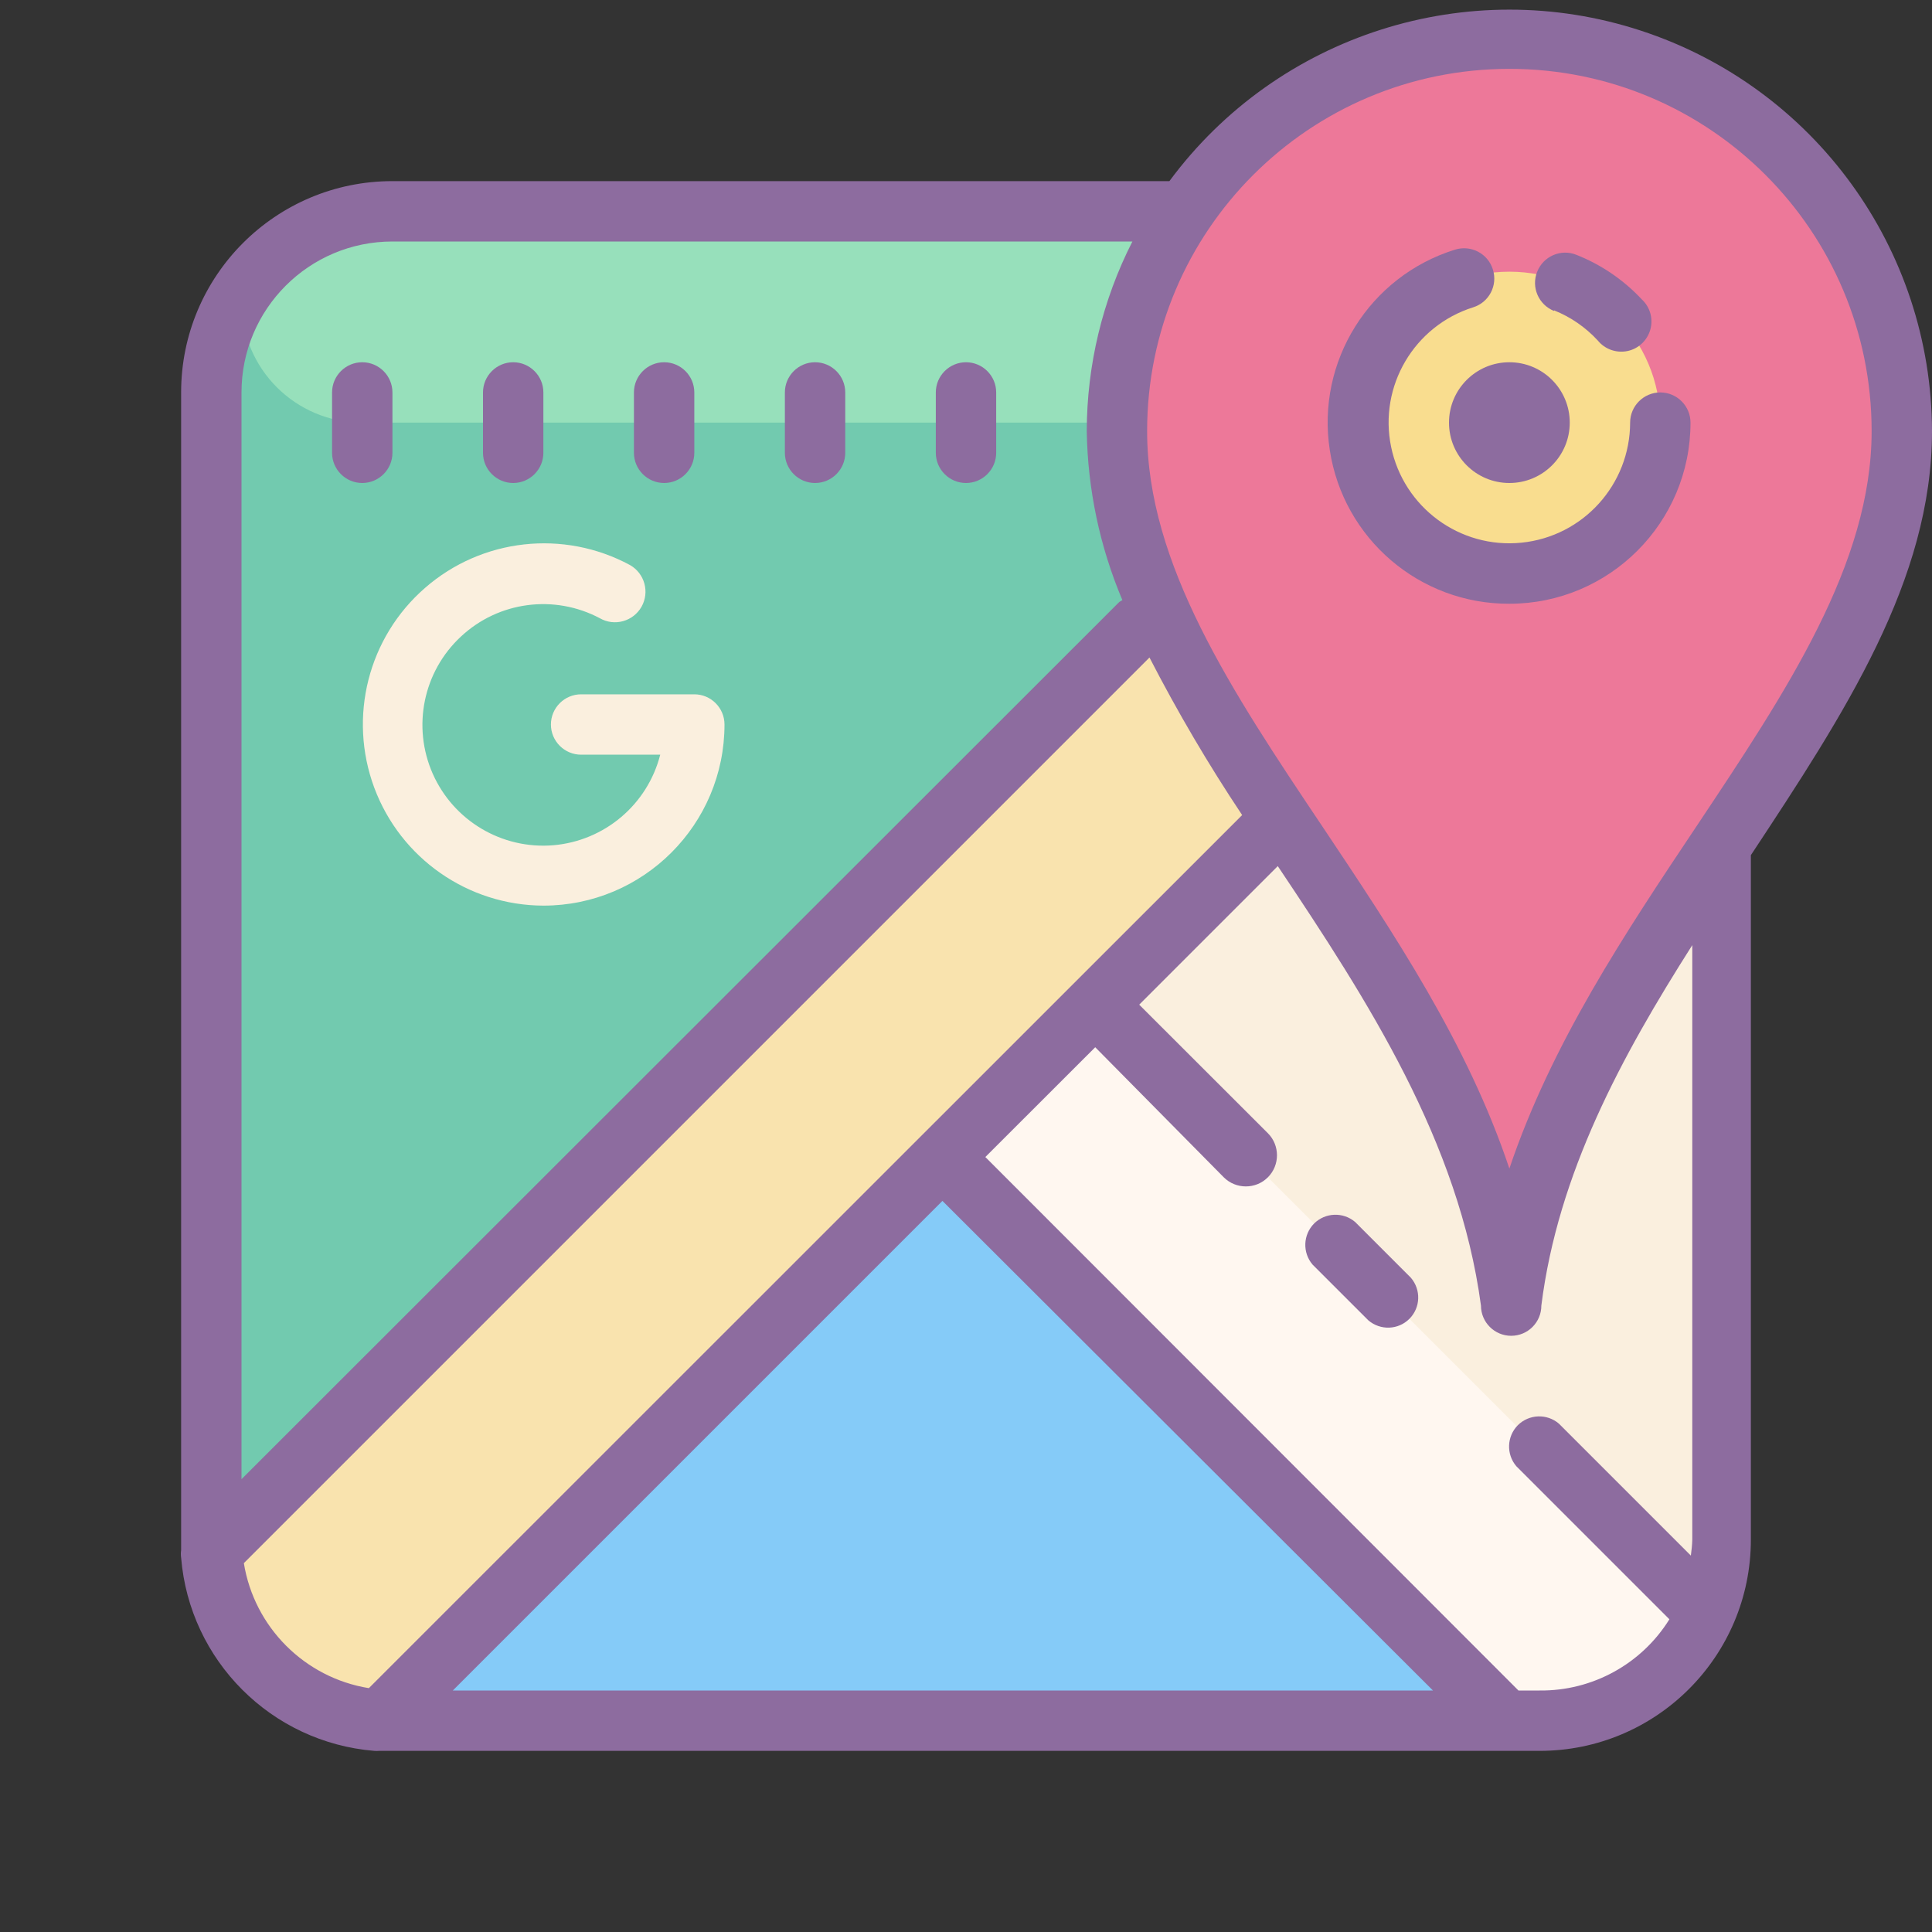 <?xml version="1.0" encoding="UTF-8"?>
<svg xmlns="http://www.w3.org/2000/svg" xmlns:xlink="http://www.w3.org/1999/xlink" viewBox="0 0 64 64" version="1.1" width="50px" height="50px">
<rect x="0" y="0" width="64" height="64" fill="#333333" stroke="none"/>
<g id="surface1">
<path style=" fill:#FFF7F0;" d="M 57 28.328 L 57 51 C 57 54.312 54.312 57 51 57 L 13 57 C 9.688 57 7 54.312 7 51 L 7 13 C 7 9.688 9.688 7 13 7 L 39.23 7 "/>
<path style=" fill:#72CAAF;" d="M 7 51 L 7 13 C 7 9.688 9.688 7 13 7 L 39.23 7 L 39 19 Z "/>
<path style=" fill:#F9E3AE;" d="M 13 57 L 9 56 L 7.172 52.172 C 7.172 48.852 42.5 16 42.5 16 L 42.711 27.539 Z "/>
<path style=" fill:#97E0BB;" d="M 57 7 L 12 7 C 11.449 7 8 9.449 8 10 C 8 12.211 9.789 14 12 14 L 58 14 C 60.211 14 62 12.211 62 10 C 62 9.449 57.551 7 57 7 Z "/>
<path style=" fill:#FAEFDE;" d="M 36.602 33.602 L 57 54 C 57 50.691 57.52 27.16 57.52 27.16 L 42.73 27.57 Z "/>
<path style=" fill:#85CBF8;" d="M 13 57 L 50 57 L 31.449 38.711 Z "/>
<path style=" fill:#ED7899;" d="M 37 14.281 C 37 7.102 42.82 1.281 50 1.281 C 57.18 1.281 63 7.102 63 14.281 C 63 23.672 51.441 31.609 50 43.121 C 48.559 31.621 37 23.672 37 14.281 Z "/>
<path style=" fill:#F9DD8F;" d="M 55 14 C 55 16.762 52.762 19 50 19 C 47.238 19 45 16.762 45 14 C 45 11.238 47.238 9 50 9 C 52.762 9 55 11.238 55 14 Z "/>
<path style=" fill:#8D6C9F;" d="M 17 16 C 17.551 16 18 15.551 18 15 L 18 13 C 18 12.449 17.551 12 17 12 C 16.449 12 16 12.449 16 13 L 16 15 C 16 15.551 16.449 16 17 16 Z "/>
<path style=" fill:#8D6C9F;" d="M 12 16 C 12.551 16 13 15.551 13 15 L 13 13 C 13 12.449 12.551 12 12 12 C 11.449 12 11 12.449 11 13 L 11 15 C 11 15.551 11.449 16 12 16 Z "/>
<path style=" fill:#8D6C9F;" d="M 32 16 C 32.551 16 33 15.551 33 15 L 33 13 C 33 12.449 32.551 12 32 12 C 31.449 12 31 12.449 31 13 L 31 15 C 31 15.551 31.449 16 32 16 Z "/>
<path style=" fill:#8D6C9F;" d="M 22 16 C 22.551 16 23 15.551 23 15 L 23 13 C 23 12.449 22.551 12 22 12 C 21.449 12 21 12.449 21 13 L 21 15 C 21 15.551 21.449 16 22 16 Z "/>
<path style=" fill:#8D6C9F;" d="M 27 16 C 27.551 16 28 15.551 28 15 L 28 13 C 28 12.449 27.551 12 27 12 C 26.449 12 26 12.449 26 13 L 26 15 C 26 15.551 26.449 16 27 16 Z "/>
<path style=" fill:#8D6C9F;" d="M 64 14.281 C 63.984 8.242 60.098 2.895 54.359 1.016 C 48.625 -0.863 42.328 1.145 38.738 6 L 13 6 C 9.133 6 6 9.133 6 13 L 6 51 C 6 51.121 6 51.23 6 51.352 C 5.988 51.434 5.988 51.516 6 51.602 C 6.281 55.012 8.988 57.719 12.398 58 C 12.453 58.004 12.508 58.004 12.559 58 L 51 58 C 54.867 58 58 54.867 58 51 L 58 28.328 C 61.102 23.629 64 19.219 64 14.281 Z M 50 2.281 C 56.629 2.281 62 7.652 62 14.281 C 62 18.68 59.18 22.898 56.199 27.371 C 53.82 30.93 51.391 34.578 50 38.711 C 48.621 34.578 46.18 30.93 43.801 27.371 C 40.801 22.898 38 18.68 38 14.281 C 38 7.652 43.371 2.281 50 2.281 Z M 13 8 L 37.512 8 C 36.52 9.945 36.004 12.098 36 14.281 C 36.031 16.207 36.43 18.105 37.18 19.879 L 37.078 19.941 L 8 49 L 8 13 C 8 10.238 10.238 8 13 8 Z M 8.078 51.781 L 38.078 21.781 C 39.004 23.578 40.027 25.32 41.148 27 L 12.219 55.922 C 10.094 55.578 8.422 53.906 8.078 51.781 Z M 31.219 39.781 L 47.469 56 L 15 56 Z M 51 56 L 50.301 56 L 32.641 38.328 L 36.281 34.691 L 40.539 39 C 40.941 39.402 41.598 39.402 42 39 C 42.402 38.598 42.402 37.941 42 37.539 L 37.738 33.281 L 42.328 28.691 C 45.328 33.172 48.328 37.82 49.059 43.25 C 49.059 43.801 49.508 44.25 50.059 44.25 C 50.613 44.25 51.059 43.801 51.059 43.25 C 51.609 38.871 53.711 35 56.059 31.309 L 56.059 51 C 56.055 51.176 56.035 51.355 56.012 51.531 L 51.641 47.16 C 51.242 46.82 50.652 46.844 50.281 47.211 C 49.914 47.582 49.891 48.172 50.23 48.57 L 55.301 53.641 C 54.379 55.125 52.746 56.02 51 56 Z "/>
<path style=" fill:#8D6C9F;" d="M 52 14 C 52 15.105 51.105 16 50 16 C 48.895 16 48 15.105 48 14 C 48 12.895 48.895 12 50 12 C 51.105 12 52 12.895 52 14 Z "/>
<path style=" fill:#8D6C9F;" d="M 50 20 C 53.312 20 56 17.312 56 14 C 56 13.449 55.551 13 55 13 C 54.449 13 54 13.449 54 14 C 53.996 16.051 52.445 17.77 50.402 17.977 C 48.363 18.184 46.496 16.812 46.082 14.801 C 45.668 12.793 46.844 10.797 48.801 10.18 C 49.328 10.016 49.621 9.453 49.453 8.926 C 49.289 8.398 48.727 8.105 48.199 8.27 C 45.363 9.152 43.598 11.973 44.051 14.91 C 44.5 17.848 47.031 20.012 50 20 Z "/>
<path style=" fill:#8D6C9F;" d="M 51.48 10.281 C 52.031 10.5 52.527 10.844 52.93 11.281 C 53.164 11.57 53.543 11.703 53.91 11.629 C 54.273 11.555 54.566 11.281 54.668 10.922 C 54.77 10.562 54.664 10.176 54.391 9.922 C 53.785 9.273 53.043 8.766 52.219 8.441 C 51.707 8.234 51.125 8.488 50.922 9 C 50.715 9.512 50.965 10.094 51.48 10.301 Z "/>
<path style=" fill:#8D6C9F;" d="M 44.891 40.48 C 44.492 40.141 43.902 40.164 43.531 40.531 C 43.164 40.902 43.141 41.492 43.48 41.891 L 45.328 43.738 C 45.727 44.078 46.316 44.059 46.688 43.688 C 47.059 43.316 47.078 42.727 46.738 42.328 Z "/>
<path style=" fill:#FAEFDE;" d="M 18 30 C 21.312 30 24 27.312 24 24 C 24 23.449 23.551 23 23 23 L 19.25 23 C 18.699 23 18.25 23.449 18.25 24 C 18.25 24.551 18.699 25 19.25 25 L 21.871 25 C 21.449 26.652 20.027 27.855 18.328 28 C 16.629 28.141 15.027 27.191 14.336 25.633 C 13.645 24.07 14.02 22.246 15.27 21.086 C 16.516 19.922 18.363 19.68 19.871 20.48 C 20.355 20.758 20.973 20.586 21.25 20.102 C 21.527 19.613 21.355 18.996 20.871 18.719 C 18.672 17.531 15.965 17.832 14.082 19.473 C 12.195 21.113 11.527 23.75 12.398 26.094 C 13.27 28.434 15.5 29.992 18 30 Z "/>
</g>
</svg>
